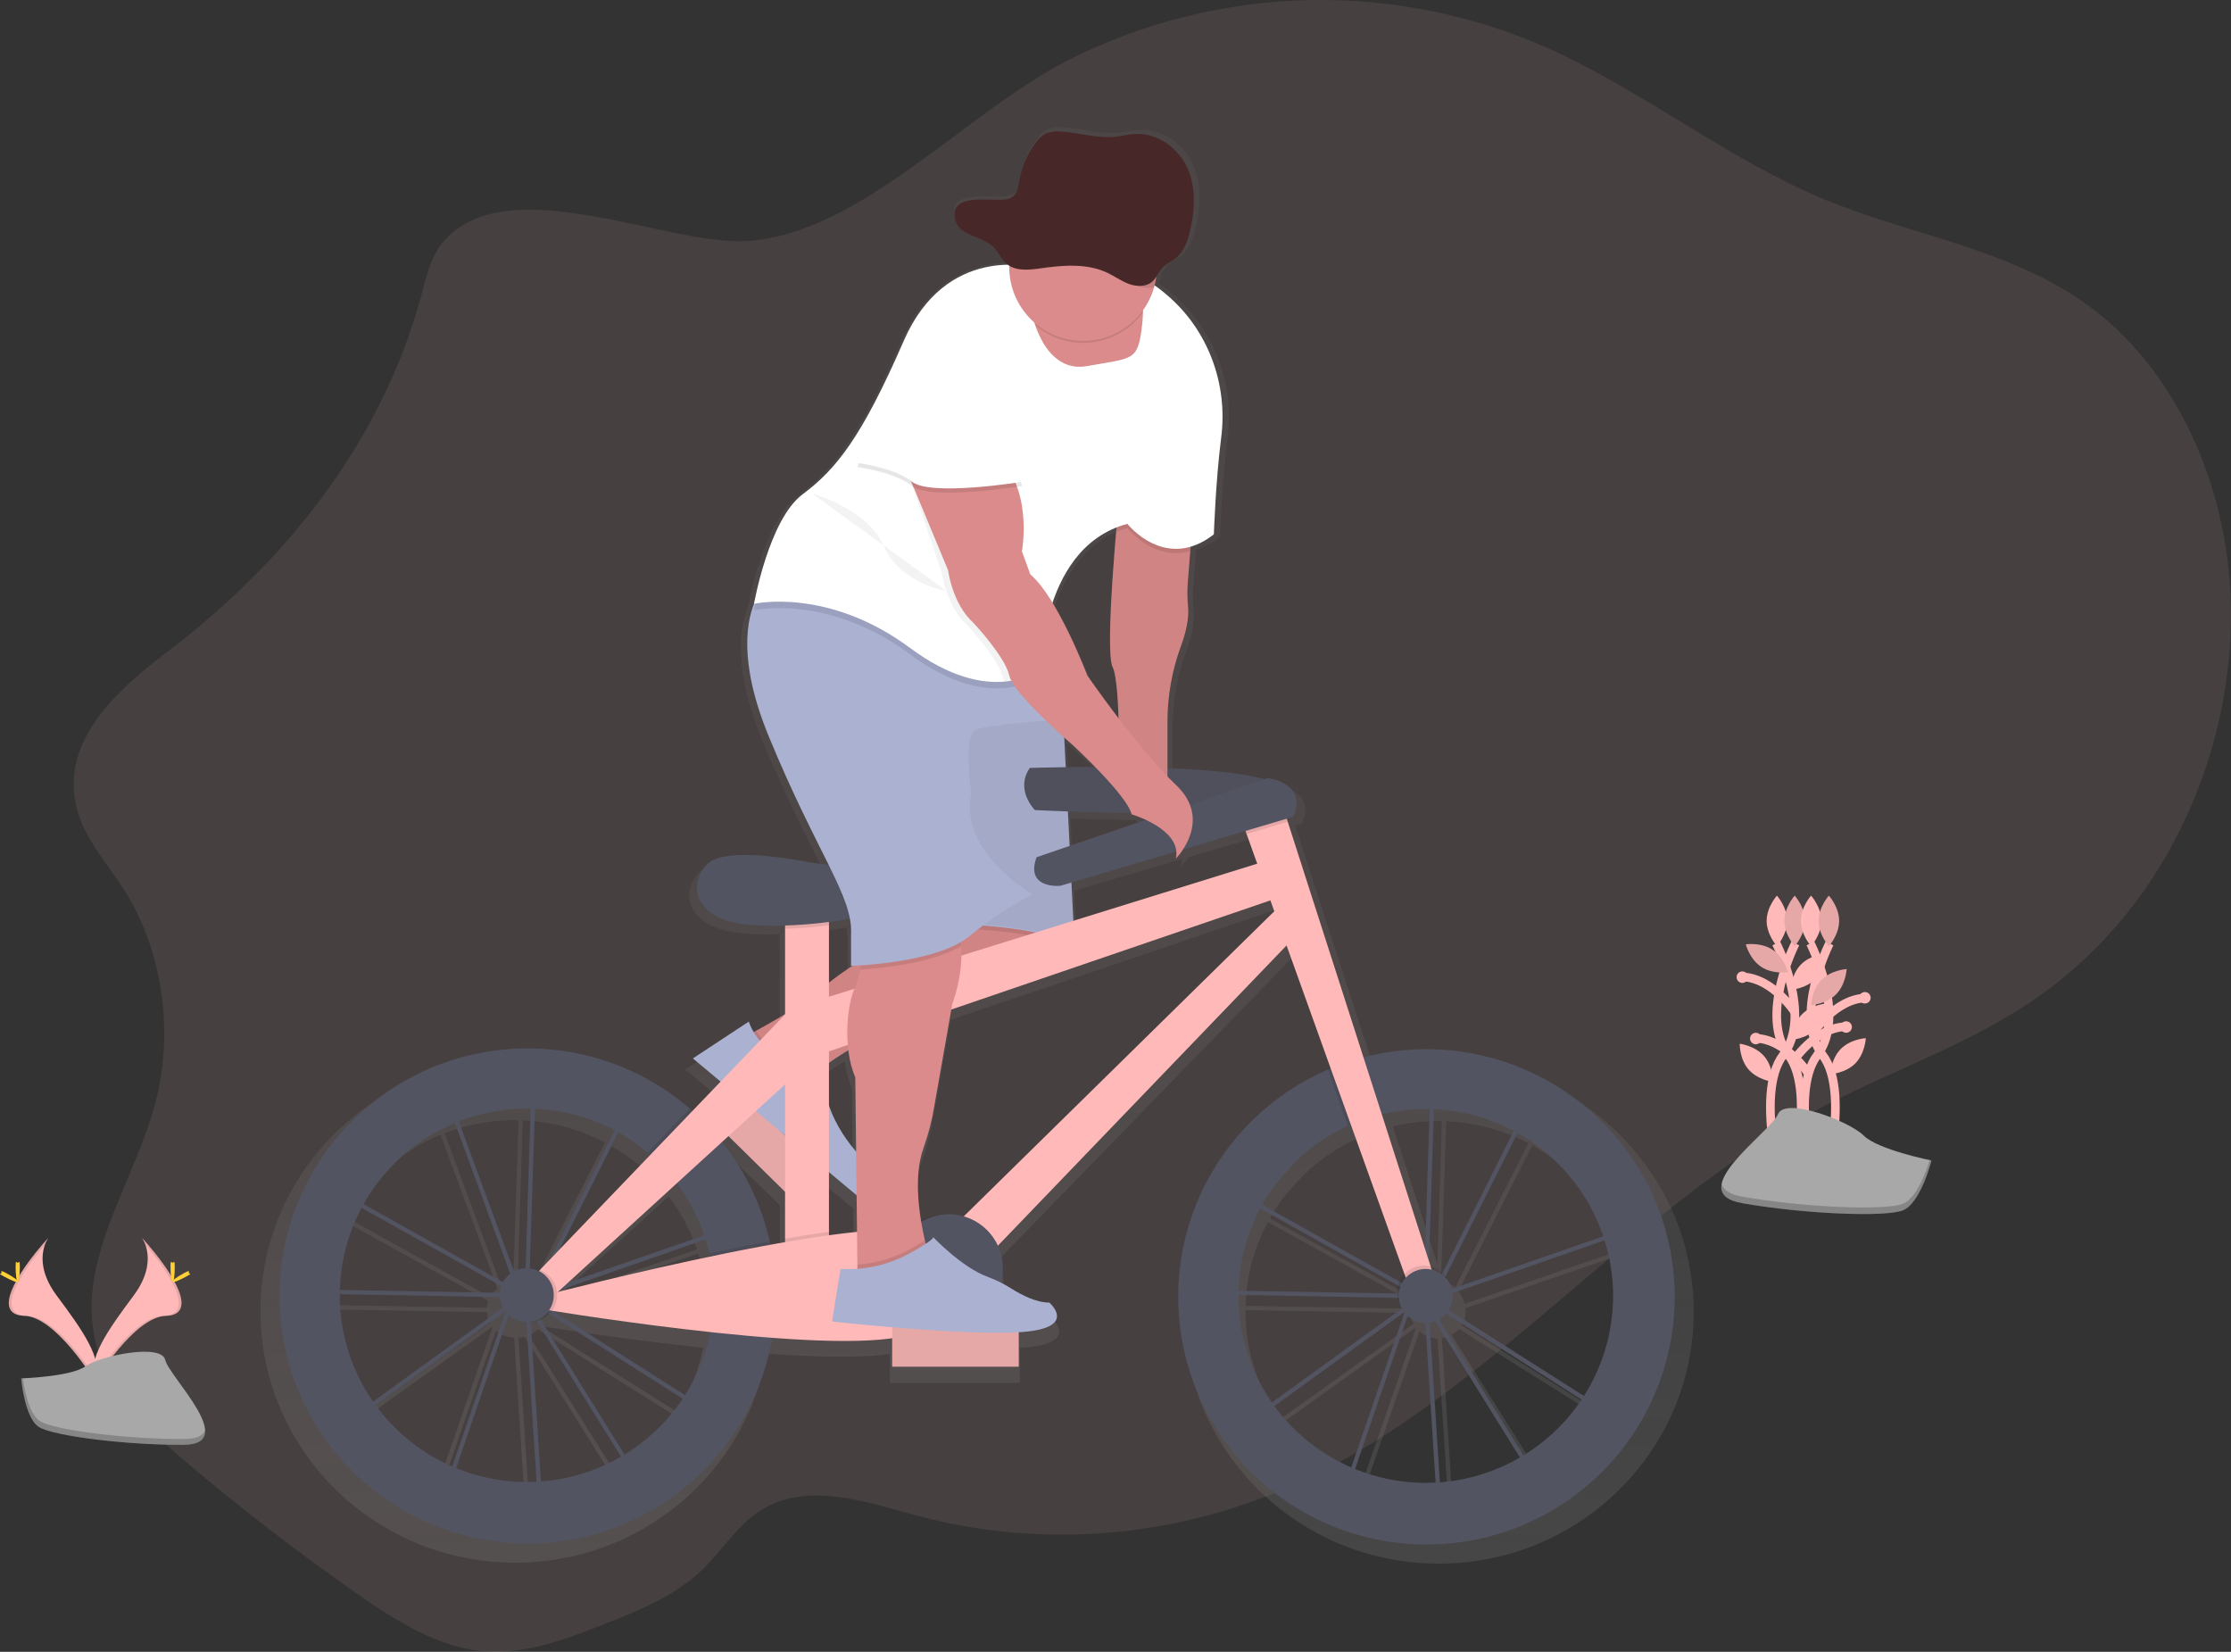 <svg width="258" height="191" viewBox="0 0 258 191" fill="none" xmlns="http://www.w3.org/2000/svg">
<rect x="0" y="0" width="258" height="191" fill="#333333" stroke="none"/>
<g clip-path="url(#clip0)">
<path opacity="0.1" d="M51.158 28.086C49.822 29.704 49.307 31.979 48.731 34.118C44.097 51.355 32.676 65.219 19.67 75.122C14.162 79.317 7.457 84.942 8.662 92.463C9.311 96.502 12.157 99.476 14.272 102.766C18.709 109.654 20.148 119.017 18.033 127.263C15.628 136.645 8.906 145.4 10.986 154.887C12.269 160.726 16.626 164.882 20.814 168.454C27.348 174.023 34.09 179.24 41.04 184.104C45.699 187.365 50.656 190.538 56.086 190.951C60.867 191.316 65.55 189.504 70.09 187.715C74.056 186.151 78.122 184.523 81.325 181.389C83.415 179.343 85.081 176.703 87.403 175.029C92.858 171.097 99.863 173.588 106.117 175.272C120.875 179.223 136.669 177.781 150.712 171.199C172.253 161.101 188.671 139.896 209.742 128.518C218.801 123.625 228.656 120.589 237.044 114.287C241.77 110.699 245.832 106.315 249.045 101.332C255.388 91.573 258.817 79.13 257.827 66.949C256.836 54.769 251.287 43.031 242.572 36.155C233.242 28.794 221.458 27.42 210.842 23.001C199.88 18.436 190.128 10.592 179.271 5.694C170.485 1.741 160.924 -0.199 151.289 0.016C141.654 0.23 132.19 2.593 123.59 6.932C111.774 12.893 99.797 26.802 86.637 27.858C77.261 28.587 58.481 19.225 51.158 28.086Z" fill="#FFB9B9"/>
<path d="M205.41 109.084C205.41 109.084 209.678 117.442 206.2 122.014C202.722 126.586 206.517 139.047 206.517 139.047" stroke="#FFB9B9" stroke-miterlimit="10"/>
<path d="M206.673 106.484C206.673 108.094 205.488 109.403 205.488 109.403C205.488 109.403 204.302 108.097 204.302 106.484C204.302 104.87 205.488 103.564 205.488 103.564C205.488 103.564 206.673 104.873 206.673 106.484Z" fill="#FFB9B9"/>
<path d="M207.622 109.084C207.622 109.084 203.353 117.442 206.832 122.014C210.31 126.586 206.515 139.047 206.515 139.047" stroke="#FFB9B9" stroke-miterlimit="10"/>
<path d="M206.358 106.484C206.358 108.094 207.544 109.403 207.544 109.403C207.544 109.403 208.729 108.097 208.729 106.484C208.729 104.87 207.544 103.564 207.544 103.564C207.544 103.564 206.358 104.873 206.358 106.484Z" fill="#FFB9B9"/>
<path opacity="0.1" d="M206.358 106.484C206.358 108.094 207.544 109.403 207.544 109.403C207.544 109.403 208.729 108.097 208.729 106.484C208.729 104.87 207.544 103.564 207.544 103.564C207.544 103.564 206.358 104.873 206.358 106.484Z" fill="black"/>
<path d="M209.361 109.084C209.361 109.084 213.63 117.442 210.152 122.014C206.673 126.586 210.469 139.047 210.469 139.047" stroke="#FFB9B9" stroke-miterlimit="10"/>
<path d="M210.625 106.484C210.625 108.094 209.439 109.403 209.439 109.403C209.439 109.403 208.254 108.097 208.254 106.484C208.254 104.87 209.439 103.564 209.439 103.564C209.439 103.564 210.625 104.873 210.625 106.484Z" fill="#FFB9B9"/>
<path d="M209.961 113.18C208.842 114.34 207.078 114.462 207.078 114.462C207.078 114.462 207.132 112.7 208.251 111.542C209.371 110.384 211.135 110.26 211.135 110.26C211.135 110.26 211.081 112.019 209.961 113.18Z" fill="#FFB9B9"/>
<path d="M210.074 118.946C208.954 120.107 207.19 120.228 207.19 120.228C207.19 120.228 207.244 118.467 208.364 117.309C209.483 116.15 211.247 116.026 211.247 116.026C211.247 116.026 211.203 117.783 210.074 118.946Z" fill="#FFB9B9"/>
<path d="M204 122.117C205.058 123.333 205.022 125.095 205.022 125.095C205.022 125.095 203.268 124.883 202.209 123.666C201.151 122.45 201.187 120.688 201.187 120.688C201.187 120.688 202.941 120.9 204 122.117Z" fill="#FFB9B9"/>
<path d="M204.983 109.822C206.329 110.712 206.766 112.42 206.766 112.42C206.766 112.42 205.019 112.686 203.673 111.795C202.327 110.904 201.89 109.196 201.89 109.196C201.89 109.196 203.641 108.931 204.983 109.822Z" fill="#FFB9B9"/>
<path opacity="0.1" d="M204.983 109.822C206.329 110.712 206.766 112.42 206.766 112.42C206.766 112.42 205.019 112.686 203.673 111.795C202.327 110.904 201.89 109.196 201.89 109.196C201.89 109.196 203.641 108.931 204.983 109.822Z" fill="black"/>
<path d="M211.574 109.084C211.574 109.084 207.3 117.442 210.783 122.022C214.266 126.601 210.466 139.054 210.466 139.054" stroke="#FFB9B9" stroke-miterlimit="10"/>
<path d="M210.31 106.484C210.31 108.094 211.496 109.403 211.496 109.403C211.496 109.403 212.681 108.097 212.681 106.484C212.681 104.87 211.496 103.564 211.496 103.564C211.496 103.564 210.31 104.873 210.31 106.484Z" fill="#FFB9B9"/>
<path opacity="0.1" d="M210.31 106.484C210.31 108.094 211.496 109.403 211.496 109.403C211.496 109.403 212.681 108.097 212.681 106.484C212.681 104.87 211.496 103.564 211.496 103.564C211.496 103.564 210.31 104.873 210.31 106.484Z" fill="black"/>
<path d="M210.652 113.304C209.517 114.452 209.432 116.223 209.432 116.223C209.432 116.223 211.195 116.124 212.33 114.975C213.464 113.827 213.549 112.055 213.549 112.055C213.549 112.055 211.783 112.155 210.652 113.304Z" fill="#FFB9B9"/>
<path opacity="0.1" d="M210.652 113.304C209.517 114.452 209.432 116.223 209.432 116.223C209.432 116.223 211.195 116.124 212.33 114.975C213.464 113.827 213.549 112.055 213.549 112.055C213.549 112.055 211.783 112.155 210.652 113.304Z" fill="black"/>
<path d="M212.874 121.292C211.739 122.44 211.654 124.211 211.654 124.211C211.654 124.211 213.418 124.112 214.552 122.963C215.686 121.815 215.771 120.043 215.771 120.043C215.771 120.043 214.008 120.138 212.874 121.292Z" fill="#FFB9B9"/>
<path d="M209.603 119.533C209.603 119.533 212.171 115.494 215.779 115.396" stroke="#FFB9B9" stroke-miterlimit="10"/>
<path d="M207.602 117.092C207.602 117.092 205.034 113.053 201.426 112.956" stroke="#FFB9B9" stroke-miterlimit="10"/>
<path d="M207.268 122.859C207.268 122.859 209.837 118.82 213.445 118.722" stroke="#FFB9B9" stroke-miterlimit="10"/>
<path d="M215.662 116.038C216.03 116.038 216.328 115.741 216.328 115.374C216.328 115.007 216.03 114.71 215.662 114.71C215.294 114.71 214.996 115.007 214.996 115.374C214.996 115.741 215.294 116.038 215.662 116.038Z" fill="#FFB9B9"/>
<path d="M201.49 113.654C201.858 113.654 202.156 113.357 202.156 112.99C202.156 112.623 201.858 112.325 201.49 112.325C201.122 112.325 200.824 112.623 200.824 112.99C200.824 113.357 201.122 113.654 201.49 113.654Z" fill="#FFB9B9"/>
<path d="M209.159 124.19C209.159 124.19 206.59 120.151 202.983 120.053" stroke="#FFB9B9" stroke-miterlimit="10"/>
<path d="M203.046 120.752C203.414 120.752 203.712 120.454 203.712 120.087C203.712 119.721 203.414 119.423 203.046 119.423C202.678 119.423 202.38 119.721 202.38 120.087C202.38 120.454 202.678 120.752 203.046 120.752Z" fill="#FFB9B9"/>
<path d="M213.493 119.421C213.861 119.421 214.159 119.123 214.159 118.756C214.159 118.389 213.861 118.092 213.493 118.092C213.126 118.092 212.827 118.389 212.827 118.756C212.827 119.123 213.126 119.421 213.493 119.421Z" fill="#FFB9B9"/>
<path d="M223.36 134.188C223.36 134.188 217.169 132.951 215.518 131.304C213.867 129.657 206.437 126.783 205.612 128.835C204.788 130.886 194.467 137.893 201.485 139.129C208.503 140.365 217.996 140.777 220.06 139.952C222.123 139.127 223.36 134.188 223.36 134.188Z" fill="#A8A8A8"/>
<path opacity="0.2" d="M201.482 138.37C208.5 139.606 217.994 140.018 220.057 139.193C221.628 138.565 222.721 135.543 223.153 134.151L223.36 134.195C223.36 134.195 222.121 139.137 220.057 139.959C217.994 140.782 208.5 140.37 201.482 139.137C199.458 138.779 198.877 137.942 199.097 136.884C199.27 137.572 199.982 138.105 201.482 138.37Z" fill="black"/>
<path d="M16.404 143.108C16.404 143.108 18.448 145.784 15.46 149.799C12.472 153.814 10.008 157.223 11.006 159.736C11.006 159.736 15.514 152.259 19.182 152.154C22.851 152.05 20.439 147.604 16.404 143.108Z" fill="#FFB9B9"/>
<path opacity="0.1" d="M16.404 143.108C16.582 143.366 16.723 143.647 16.821 143.945C20.402 148.139 22.307 152.054 18.868 152.154C15.662 152.247 11.818 157.962 10.896 159.408C10.927 159.519 10.963 159.629 11.006 159.736C11.006 159.736 15.514 152.259 19.182 152.154C22.851 152.05 20.439 147.604 16.404 143.108Z" fill="black"/>
<path d="M20.209 146.504C20.209 147.444 20.104 148.208 19.965 148.208C19.826 148.208 19.721 147.446 19.721 146.504C19.721 145.563 19.853 146.018 19.982 146.018C20.112 146.018 20.209 145.568 20.209 146.504Z" fill="#FFD037"/>
<path d="M21.507 147.626C20.68 148.076 19.96 148.356 19.899 148.232C19.838 148.108 20.456 147.66 21.282 147.212C22.109 146.765 21.782 147.091 21.846 147.212C21.909 147.334 22.334 147.176 21.507 147.626Z" fill="#FFD037"/>
<path d="M5.605 143.108C5.605 143.108 3.561 145.784 6.549 149.799C9.537 153.814 12.001 157.223 11.003 159.734C11.003 159.734 6.496 152.256 2.827 152.152C-0.842 152.047 1.571 147.604 5.605 143.108Z" fill="#FFB9B9"/>
<path opacity="0.1" d="M5.605 143.108C5.427 143.366 5.287 143.647 5.188 143.945C1.61 148.139 -0.298 152.054 3.134 152.152C6.34 152.244 10.184 157.96 11.106 159.405C11.075 159.517 11.039 159.626 10.996 159.734C10.996 159.734 6.488 152.256 2.82 152.152C-0.849 152.047 1.571 147.604 5.605 143.108Z" fill="black"/>
<path d="M1.807 146.504C1.807 147.444 1.912 148.208 2.051 148.208C2.19 148.208 2.295 147.446 2.295 146.504C2.295 145.563 2.163 146.018 2.034 146.018C1.905 146.018 1.807 145.568 1.807 146.504Z" fill="#FFD037"/>
<path d="M0.502 147.626C1.329 148.076 2.049 148.356 2.11 148.232C2.171 148.108 1.554 147.66 0.727 147.212C-0.1 146.765 0.227 147.091 0.163 147.212C0.1 147.334 -0.324 147.176 0.502 147.626Z" fill="#FFD037"/>
<path d="M2.456 159.383C2.456 159.383 8.171 159.208 9.894 157.984C11.616 156.76 18.675 155.307 19.111 157.254C19.548 159.201 27.7 167.013 21.248 167.065C14.796 167.116 6.257 166.062 4.539 165.026C2.822 163.989 2.456 159.383 2.456 159.383Z" fill="#A8A8A8"/>
<path opacity="0.2" d="M21.365 166.391C14.914 166.442 6.374 165.388 4.654 164.345C3.344 163.549 2.822 160.695 2.649 159.378H2.459C2.459 159.378 2.82 163.977 4.539 165.021C6.259 166.065 14.799 167.121 21.251 167.067C23.114 167.053 23.756 166.391 23.722 165.413C23.463 166.011 22.751 166.379 21.365 166.391Z" fill="black"/>
<path d="M166.389 122.593C163.859 122.592 161.339 122.913 158.891 123.547L149.897 95.858L149.78 95.498L150.546 95.274C152.351 91.315 147.538 90.721 147.538 90.721L147.133 90.858C144.589 90.127 140.182 89.741 135.608 89.561V84.032C135.619 81.001 136.169 77.995 137.23 75.154C137.359 74.806 137.474 74.48 137.562 74.168C137.581 74.105 137.601 74.042 137.618 73.981L137.65 73.867C137.672 73.786 137.696 73.704 137.715 73.623C137.735 73.543 137.745 73.511 137.757 73.453C137.769 73.394 137.786 73.338 137.798 73.283L137.815 73.202C137.835 73.12 137.852 73.039 137.869 72.959C137.869 72.925 137.881 72.891 137.889 72.857C137.896 72.823 137.915 72.721 137.928 72.652C137.94 72.584 137.942 72.56 137.95 72.514C137.957 72.468 137.967 72.412 137.974 72.363C137.981 72.314 137.974 72.3 137.986 72.268C137.998 72.236 138.003 72.149 138.011 72.09V72.044C138.011 71.974 138.028 71.903 138.033 71.835C138.037 71.767 138.033 71.774 138.033 71.742C138.033 71.711 138.033 71.643 138.033 71.594C138.033 71.545 138.033 71.545 138.033 71.521C138.033 71.497 138.033 71.419 138.033 71.368C138.033 71.317 138.033 71.266 138.033 71.217C138.033 71.168 138.033 71.178 138.033 71.158C138.033 71.139 138.033 71.078 138.033 71.039C138.033 71 138.033 70.988 138.033 70.966C138.033 70.944 138.033 70.908 138.033 70.879C138.033 70.849 138.033 70.818 138.033 70.789C138.033 70.759 138.033 70.73 138.033 70.701C138.033 70.672 138.033 70.65 138.033 70.626C137.938 69.684 137.925 68.737 137.993 67.793L138.335 63.53C139.34 63.224 140.277 62.728 141.096 62.071C141.096 62.071 141.313 55.713 141.967 50.681C142.388 47.551 142.008 44.365 140.864 41.421C139.72 38.476 137.848 35.868 135.423 33.838C134.983 33.476 134.527 33.128 134.052 32.804C134.142 32.46 134.21 32.111 134.257 31.758C134.474 31.36 134.734 30.987 135.032 30.646C135.442 30.242 136.008 30.011 136.476 29.673C137.498 28.911 137.94 27.67 138.233 26.483C138.833 24.05 139.006 21.405 137.989 19.088C136.971 16.772 134.498 14.881 131.808 15.003C130.983 15.04 130.178 15.246 129.368 15.341C127.227 15.558 125.107 14.855 122.958 14.726C122.335 14.649 121.703 14.733 121.121 14.969C120.685 15.207 120.307 15.54 120.016 15.942C119.033 17.212 118.358 18.692 118.045 20.266C117.782 21.451 117.782 22.524 116.311 22.699C114.655 22.906 109.34 21.796 110.457 25.291C110.991 26.943 113.555 26.994 114.869 28.21C115.552 28.843 115.867 29.777 116.618 30.342L116.648 30.361C113.233 30.412 107.596 31.76 104.273 39.301C99.263 50.678 96.255 54.386 92.245 57.357C88.43 60.182 86.657 69.28 86.493 70.151C85.437 72.811 84.862 77.694 88.235 85.801C91.094 92.675 93.582 97.354 95.336 100.87L94.992 100.838C94.26 100.783 93.532 100.686 92.811 100.549C89.984 100.014 82.859 98.894 80.942 100.792C78.534 103.167 79.337 107.325 85.754 107.919C87.222 108.042 88.695 108.076 90.167 108.021V118.447L90.028 118.532C88.772 119.279 87.562 119.949 86.747 120.389L86.45 120.55C86.215 120.164 86.019 119.757 85.864 119.333L79.239 123.679L82.527 126.401L79.183 129.849C79.078 129.757 78.976 129.662 78.871 129.569C73.502 124.989 66.665 122.479 59.601 122.494C43.319 122.494 30.122 135.523 30.122 151.595C30.122 167.666 43.321 180.695 59.601 180.695C74.183 180.695 86.291 170.233 88.66 156.514C94.27 156.931 99.485 157.057 102.91 156.558V159.911H117.943V155.858L118.318 155.833C125.083 155.347 121.575 152.371 121.575 152.371C120.024 152.371 118.316 151.509 117.116 150.758C116.694 150.492 116.26 150.251 115.816 150.028C116.223 148.586 116.099 147.046 115.467 145.687L149.756 110.406L154.995 124.859L154.646 125.002C144.209 129.479 136.908 139.75 136.908 151.704C136.908 167.778 150.107 180.805 166.386 180.805C182.666 180.805 195.867 167.766 195.867 151.706C195.867 135.647 182.664 122.593 166.389 122.593ZM167.96 173.51L166.74 154.729C166.966 154.697 167.187 154.641 167.401 154.563L177.475 170.595C174.564 172.27 171.311 173.267 167.96 173.51ZM148.297 164.537L163.725 153.497L163.754 153.536L157.427 171.758C153.796 170.201 150.645 167.709 148.297 164.537ZM176.739 132.192L168.272 148.891C167.876 148.524 167.394 148.263 166.869 148.132L166.665 147.502L167.247 129.642C170.562 129.777 173.804 130.648 176.739 132.19V132.192ZM166.218 146.11L161.062 130.239C162.773 129.832 164.527 129.627 166.286 129.628H166.755L166.218 146.11ZM157.051 131.601C157.166 131.55 157.295 131.504 157.398 131.453L163.759 149.03C163.508 149.285 163.302 149.582 163.15 149.906L146.841 140.879C147.454 139.808 148.157 138.791 148.941 137.837L150.761 135.864C152.597 134.094 154.725 132.653 157.051 131.601ZM146.624 141.312L163.001 150.378C162.927 150.646 162.889 150.923 162.889 151.2C162.889 151.242 162.889 151.283 162.889 151.324L144.043 150.994C144.131 147.611 145.011 144.296 146.614 141.314L146.624 141.312ZM169.487 151.256L187.542 145.044C188.502 148.091 188.78 151.31 188.357 154.476C187.933 157.641 186.818 160.675 185.091 163.364L169.021 153.254C169.336 152.758 169.505 152.184 169.509 151.597C169.504 151.484 169.494 151.371 169.477 151.259L169.487 151.256ZM187.396 144.572L169.392 150.767C169.211 150.245 168.965 149.747 168.66 149.285L177.197 132.426C181.982 135.081 185.611 139.408 187.386 144.575L187.396 144.572ZM145.004 97.296L146.27 100.785L124.434 107.496L124.207 102.997L136.647 99.347C136.673 99.625 136.656 99.906 136.596 100.179C136.91 99.85 137.193 99.494 137.442 99.113L144.862 96.938L145.004 97.296ZM61.172 173.406L59.952 154.67C60.199 154.666 60.444 154.635 60.684 154.575L70.685 170.505C67.773 172.175 64.521 173.166 61.172 173.406ZM41.509 164.437L56.937 153.41L56.966 153.449L50.639 171.659C47.008 170.101 43.857 167.609 41.509 164.437ZM37.247 150.894C37.337 147.511 38.219 144.196 39.823 141.215L56.478 150.434C56.389 150.688 56.332 150.952 56.31 151.22L37.247 150.894ZM69.951 132.093L62.235 147.327L61.054 148.543C60.686 148.402 60.295 148.33 59.901 148.329H59.854L60.457 129.545C63.772 129.679 67.015 130.55 69.951 132.093ZM77.332 138.346C78.741 140.202 79.843 142.271 80.595 144.475L64.377 150.054L77.332 138.346ZM63.44 150.901L80.759 144.947C80.921 145.484 81.071 146.03 81.208 146.585C81.237 146.711 81.264 146.828 81.291 146.962C73.507 148.575 66.248 150.356 63.211 151.118L63.44 150.901ZM59.352 148.337C58.868 148.356 58.396 148.484 57.969 148.711L51.41 131.024C53.99 130.032 56.733 129.525 59.498 129.528C59.654 129.528 59.81 129.528 59.967 129.528L59.352 148.337ZM57.53 148.993C57.178 149.259 56.886 149.595 56.671 149.979L40.065 140.779C40.677 139.706 41.379 138.686 42.163 137.73L43.987 135.75C46 133.813 48.36 132.271 50.944 131.205L57.53 148.993ZM81.317 155.843C80.781 158.481 79.757 160.997 78.298 163.262L62.525 153.339C65.743 153.85 73.314 154.994 81.317 155.843ZM88.359 145.186C87.382 140.913 85.442 136.919 82.686 133.506L83.459 132.808L90.182 139.356V145.263C89.606 145.362 89.026 145.465 88.442 145.57C88.416 145.441 88.391 145.315 88.362 145.188L88.359 145.186ZM90.182 132.75L90.035 132.608L90.182 132.728V132.75ZM95.397 124.177L95.414 124.165L95.782 123.922L95.946 123.812L96.126 123.693L96.331 123.559L96.521 123.438L96.753 123.289L96.946 123.168L97.229 122.993L97.402 122.885L97.704 122.703C97.824 123.807 98.1 124.888 98.524 125.915L98.619 134.633C97.205 133.047 96.111 131.204 95.397 129.204V124.177ZM123.353 85.977C123.946 86.502 124.329 86.828 124.329 86.828C124.329 86.828 125.585 87.957 127.014 89.417C125.744 89.417 124.563 89.417 123.526 89.444L123.353 85.977ZM123.79 94.651C125.826 94.721 128.476 94.792 131.295 94.811C131.315 94.872 131.334 94.933 131.347 94.989C131.922 95.166 132.486 95.383 133.032 95.636L123.992 98.697L123.79 94.651ZM126.087 78.665C126.087 78.665 124.226 73.798 121.955 70.119C123.153 66.621 125.385 62.92 129.554 61.28L129.524 61.613L129.51 61.793C129.378 63.328 129.227 65.2 129.098 67.122V67.234C129.083 67.462 129.067 67.692 129.051 67.922V68.041L129.034 68.324L129.017 68.601L129.002 68.844C128.993 69.007 128.983 69.169 128.973 69.331V69.47C128.973 69.609 128.966 69.749 128.951 69.888V70.051C128.943 70.213 128.935 70.381 128.927 70.553V70.582C128.917 70.768 128.909 70.953 128.902 71.136V71.219C128.902 71.382 128.896 71.55 128.883 71.725V71.764C128.868 72.136 128.857 72.498 128.849 72.852V72.891C128.849 73.244 128.834 73.584 128.829 73.913V73.942C128.829 74.273 128.829 74.589 128.829 74.888C128.829 75.033 128.829 75.174 128.829 75.312V75.339C128.829 75.611 128.846 75.867 128.861 76.103V76.146C128.876 76.375 128.895 76.587 128.917 76.774V76.818C128.927 76.897 128.937 76.973 128.949 77.044V77.083C128.963 77.161 128.976 77.237 128.993 77.302V77.329C129.005 77.385 129.019 77.436 129.034 77.482L129.046 77.524C129.062 77.571 129.081 77.617 129.102 77.662C129.52 78.485 129.72 81.015 129.81 83.694C127.661 80.925 126.085 78.66 126.085 78.66L126.087 78.665ZM95.397 144.057V137.042L98.675 139.752L98.722 144.061C97.673 144.164 96.558 144.305 95.394 144.456L95.397 144.057ZM95.397 107.627C96.246 107.52 97.08 107.384 97.887 107.252C98.008 107.854 98.053 108.469 98.024 109.082V112.793H98.192C97.227 113.403 96.293 114.063 95.397 114.771V107.629V107.627ZM74.19 134.998L63.406 146.11L70.387 132.326C71.623 133.012 72.79 133.814 73.873 134.72C73.983 134.81 74.085 134.918 74.19 134.998ZM37.24 151.497C37.24 151.461 37.24 151.424 37.24 151.388L56.31 151.724C56.341 152.164 56.465 152.593 56.674 152.981L41.226 164.035C38.63 160.368 37.237 155.987 37.24 151.497ZM59.501 173.471C56.623 173.475 53.771 172.924 51.102 171.851L57.354 153.845C57.932 154.361 58.677 154.65 59.452 154.66L60.672 173.437C60.284 173.459 59.893 173.471 59.501 173.471ZM71.116 170.24L61.167 154.407C61.549 154.245 61.896 154.01 62.189 153.716L78.019 163.678C76.221 166.337 73.865 168.575 71.116 170.24ZM111.408 142.241C110.831 142.079 110.234 141.997 109.635 141.998H109.435H109.235C108.221 141.995 107.22 142.231 106.315 142.687C105.89 140.073 105.676 136.745 106.625 134.183C107.19 132.635 107.614 131.04 107.893 129.416L109.93 117.927L147.829 105.099L148.292 106.379L111.408 142.241ZM144.028 151.597C144.028 151.561 144.028 151.524 144.028 151.488L162.94 151.821C163.079 152.253 163.251 152.674 163.452 153.081L148.004 164.135C145.412 160.466 144.023 156.086 144.028 151.597ZM166.289 173.571C163.411 173.574 160.56 173.024 157.891 171.951L164.142 153.945C164.72 154.46 165.465 154.75 166.24 154.76L167.46 173.539C167.071 173.561 166.681 173.571 166.289 173.571ZM177.907 170.342L167.86 154.356C168.186 154.175 168.478 153.937 168.723 153.655L184.822 163.78C183.02 166.44 180.66 168.679 177.907 170.342Z" fill="url(#paint0_linear)"/>
<path d="M166.216 174.554L164.689 150.733L164.657 150.682L163.115 151.218L156.02 171.853L144.738 163.873L162.713 150.877L162.73 150.826L162.832 150.789L163.991 149.95L145.15 139.412L140.533 144.473L141.265 149.218L162.925 149.602V150.089L140.855 149.694L140.025 144.315L146.341 137.392L155.785 126.402L155.954 126.857L157.954 124.667L165.403 125.998V125.703L165.891 125.718V126.085L176.956 128.061L166.63 148.658L165.125 149.746V149.867V150.003L188.984 141.711L186.152 163.904L165.906 151.04L165.194 150.641L177.131 169.836L166.216 174.554ZM165.24 151.6L166.667 173.834L176.436 169.605L165.24 151.6ZM145.587 163.873L155.781 171.082L162.449 151.68L145.587 163.873ZM165.667 150.33L166.177 150.614L185.776 163.072L188.41 142.422L165.667 150.33ZM163.935 148.578L164.547 149.563L164.655 149.485L165.386 126.484L158.132 125.185L156.142 127.375L163.935 148.578ZM145.545 139.076L163.801 149.295L163.484 148.777L155.781 127.786L146.707 137.733L145.545 139.076ZM165.881 126.572L165.15 149.125L166.252 148.327L176.231 128.419L165.881 126.572Z" fill="#535461"/>
<path d="M62.257 174.457L60.728 150.626L60.696 150.575L59.154 151.11L52.061 171.756L40.779 163.778L58.749 150.782L58.767 150.731L58.869 150.694L60.028 149.855L41.187 139.317L36.572 144.378L37.304 149.123L58.969 149.517V150.003L36.899 149.609L36.065 144.222L42.382 137.297L51.834 126.299L52.002 126.754L54.003 124.564L61.433 125.893V125.599L61.921 125.613V125.981L72.985 127.956L62.669 148.543L61.164 149.631V149.753V149.889L85.02 141.597L82.188 163.79L61.943 150.926L61.23 150.527L73.168 169.719L62.257 174.457ZM61.282 151.502L62.708 173.737L72.478 169.508L61.282 151.502ZM41.626 163.773L51.82 170.982L58.489 151.58L41.626 163.773ZM61.706 150.23L62.216 150.514L81.815 162.972L84.45 142.322L61.706 150.23ZM59.974 148.478L60.586 149.463L60.694 149.385L61.425 126.384L54.171 125.09L52.181 127.28L59.974 148.478ZM41.577 138.974L59.833 149.193L59.516 148.675L51.812 127.684L42.741 137.628L41.577 138.974ZM61.921 126.47L61.189 149.03L62.291 148.232L72.27 128.324L61.921 126.47Z" fill="#535461"/>
<path d="M94.399 134.872L83.982 124.618L80.726 127.908L91.144 138.163L94.399 134.872Z" fill="#FFB9B9"/>
<path opacity="0.1" d="M94.399 134.872L83.982 124.618L80.726 127.908L91.144 138.163L94.399 134.872Z" fill="black"/>
<path d="M86.467 119.71C86.467 119.71 92.514 116.527 94.85 114.479C96.257 113.251 97.77 112.149 99.371 111.187L106.957 106.581L122.812 105.364L123.543 108.041C123.543 108.041 124.763 111.934 112.567 115.34C100.371 118.747 94.272 124.1 94.272 124.1C94.272 124.1 86.467 126.766 86.467 119.71Z" fill="#DB8B8B"/>
<path opacity="0.1" d="M94.919 123.572C94.487 123.9 94.272 124.09 94.272 124.09C94.272 124.09 86.467 126.766 86.467 119.71C86.467 119.71 86.845 119.511 87.442 119.177C88.046 120.158 88.892 120.968 89.899 121.53C90.906 122.092 92.04 122.387 93.194 122.387H94.021L94.919 123.572Z" fill="black"/>
<path opacity="0.05" d="M123.314 109.384C122.636 110.817 120.297 113.172 112.567 115.331C102.661 118.097 96.778 122.143 94.919 123.572C94.487 123.9 94.272 124.09 94.272 124.09C94.272 124.09 86.467 126.767 86.467 119.71C86.467 119.71 86.845 119.511 87.442 119.177C89.255 118.187 93.092 116.014 94.843 114.469C96.25 113.241 97.762 112.139 99.363 111.177L106.949 106.571L109.774 106.355L122.804 105.354L123.536 108.031C123.536 108.031 123.707 108.554 123.314 109.384Z" fill="black"/>
<path d="M86.589 118.129L80.125 122.387L99.053 138.202C99.053 138.202 101.834 136.499 100.371 134.553C100.371 134.553 95.492 130.416 95.248 124.577L93.785 122.63H92.958C91.559 122.63 90.196 122.197 89.055 121.391C87.914 120.585 87.052 119.445 86.589 118.129Z" fill="#ABB1D1"/>
<path opacity="0.1" d="M123.314 109.384C119.411 107.503 109.883 107.301 109.883 107.301L109.781 106.355L122.812 105.354L123.543 108.031C123.543 108.031 123.707 108.554 123.314 109.384Z" fill="black"/>
<path d="M109.884 106.814C109.884 106.814 121.348 107.058 124.275 109.491L122.812 80.049H106.957L109.884 106.814Z" fill="#ABB1D1"/>
<path opacity="0.05" d="M109.884 106.693C109.884 106.693 121.348 106.936 124.275 109.369L122.812 79.928H106.957L109.884 106.693Z" fill="black"/>
<path d="M164.974 121.321C162.385 121.318 159.808 121.665 157.313 122.353C156.025 122.707 154.765 123.152 153.541 123.684C147.021 126.503 141.781 131.635 138.834 138.085C135.888 144.536 135.444 151.847 137.59 158.606C139.735 165.364 144.317 171.088 150.449 174.671C156.581 178.254 163.827 179.441 170.786 178.002C177.744 176.564 183.921 172.603 188.121 166.884C192.32 161.166 194.245 154.097 193.521 147.045C192.798 139.993 189.478 133.459 184.205 128.707C178.931 123.956 172.078 121.324 164.972 121.321H164.974ZM164.877 171.467C159.93 171.465 155.132 169.775 151.281 166.677C147.43 163.58 144.756 159.262 143.705 154.44C142.654 149.618 143.288 144.582 145.502 140.169C147.716 135.756 151.376 132.231 155.876 130.18C157.02 129.658 158.209 129.237 159.427 128.922C162.406 128.151 165.516 128.021 168.549 128.542C171.582 129.063 174.469 130.222 177.018 131.942C179.567 133.663 181.719 135.905 183.332 138.519C184.944 141.134 185.98 144.061 186.37 147.107C186.761 150.152 186.496 153.245 185.595 156.18C184.693 159.115 183.175 161.826 181.142 164.13C179.109 166.435 176.607 168.281 173.803 169.546C170.999 170.811 167.957 171.466 164.879 171.467H164.877Z" fill="#535461"/>
<path d="M119.094 88.799C119.094 88.799 147.792 87.826 148.377 91.527C148.963 95.228 119.679 93.668 119.679 93.668C119.679 93.668 117.338 91.329 119.094 88.799Z" fill="#535461"/>
<path opacity="0.05" d="M119.094 88.799C119.094 88.799 147.792 87.826 148.377 91.527C148.963 95.228 119.679 93.668 119.679 93.668C119.679 93.668 117.338 91.329 119.094 88.799Z" fill="black"/>
<path d="M95.863 103.6H90.787V147.612H95.863V103.6Z" fill="#FFB9B9"/>
<path opacity="0.1" d="M95.863 103.598V106.987C94.175 107.206 92.448 107.345 90.787 107.398V103.598H95.863Z" fill="black"/>
<path d="M95.482 99.95C94.77 99.895 94.062 99.8 93.36 99.665C90.609 99.14 83.671 98.038 81.805 99.909C79.464 102.245 80.244 106.335 86.491 106.919C92.738 107.503 103.476 105.945 105.625 103.607C105.625 103.597 101.739 100.429 95.482 99.95Z" fill="#535461"/>
<path d="M94.497 115.674L147.795 99.121L149.551 103.211L94.887 121.905L94.497 115.674Z" fill="#FFB9B9"/>
<path d="M110.311 141.769L148.77 103.989L150.917 107.104L114.213 145.273L110.311 141.769Z" fill="#FFB9B9"/>
<path opacity="0.1" d="M159.425 128.922C158.206 129.237 157.018 129.657 155.873 130.18L153.542 123.681C154.765 123.149 156.026 122.704 157.313 122.35L159.425 128.922Z" fill="black"/>
<path d="M165.95 148.001L163.218 149.558L144.157 96.434L143.304 94.057L147.794 91.524L148.919 95.023L165.95 148.001Z" fill="#FFB9B9"/>
<path opacity="0.1" d="M148.919 95.023L144.157 96.434L143.304 94.057L147.794 91.524L148.919 95.023Z" fill="black"/>
<path d="M119.875 99.12L146.621 89.967C146.621 89.967 151.307 90.551 149.548 94.446L122.609 102.43C122.609 102.43 118.511 102.819 119.875 99.12Z" fill="#535461"/>
<path d="M89.013 143.546C88.035 139.21 86.055 135.162 83.23 131.725C82.181 130.448 81.025 129.263 79.773 128.183C74.962 124.039 68.907 121.606 62.559 121.265C56.211 120.925 49.929 122.697 44.7 126.303C39.471 129.909 35.59 135.145 33.667 141.188C31.743 147.232 31.886 153.742 34.072 159.697C36.259 165.651 40.365 170.713 45.748 174.087C51.13 177.462 57.483 178.958 63.81 178.341C70.137 177.725 76.079 175.03 80.705 170.68C85.33 166.33 88.377 160.572 89.367 154.308C89.597 152.833 89.713 151.343 89.713 149.85C89.715 147.729 89.48 145.615 89.013 143.546ZM60.916 171.369C56.468 171.365 52.13 169.994 48.492 167.443C44.853 164.893 42.09 161.286 40.578 157.114C39.067 152.942 38.88 148.406 40.044 144.125C41.208 139.843 43.665 136.023 47.082 133.183C50.499 130.344 54.71 128.623 59.142 128.255C63.574 127.887 68.012 128.889 71.852 131.125C75.693 133.362 78.75 136.724 80.608 140.755C82.465 144.786 83.033 149.289 82.235 153.653C81.32 158.627 78.686 163.124 74.79 166.361C70.895 169.598 65.985 171.37 60.916 171.369Z" fill="#535461"/>
<path opacity="0.1" d="M89.713 149.85C89.713 151.343 89.597 152.833 89.367 154.308C87.025 154.14 84.606 153.896 82.235 153.653C82.761 150.76 82.696 147.79 82.042 144.923C84.352 144.436 86.711 143.971 89.013 143.551C89.48 145.618 89.715 147.731 89.713 149.85Z" fill="black"/>
<path opacity="0.1" d="M95.863 142.434V147.609H90.787V143.229C92.543 142.925 94.25 142.655 95.863 142.434Z" fill="black"/>
<path d="M63.065 149.76C63.065 149.76 104.063 139.054 107.381 143.139C110.698 147.225 114.213 152.68 103.876 154.626C93.538 156.573 62.291 151.315 62.291 151.315L63.065 149.76Z" fill="#FFB9B9"/>
<path opacity="0.1" d="M83.23 131.725L78.019 136.482C77.097 135.3 76.054 134.218 74.907 133.251L79.771 128.182C81.023 129.263 82.18 130.448 83.23 131.725Z" fill="black"/>
<path d="M61.699 147.612L92.348 115.674L93.326 123.073L63.26 150.531L61.699 147.612Z" fill="#FFB9B9"/>
<path opacity="0.1" d="M61.308 152.87C63.034 152.87 64.433 151.474 64.433 149.753C64.433 148.031 63.034 146.636 61.308 146.636C59.583 146.636 58.184 148.031 58.184 149.753C58.184 151.474 59.583 152.87 61.308 152.87Z" fill="black"/>
<path d="M60.916 152.87C62.641 152.87 64.04 151.474 64.04 149.753C64.04 148.031 62.641 146.636 60.916 146.636C59.19 146.636 57.791 148.031 57.791 149.753C57.791 151.474 59.19 152.87 60.916 152.87Z" fill="#535461"/>
<path opacity="0.1" d="M164.682 152.578C166.407 152.578 167.806 151.182 167.806 149.461C167.806 147.739 166.407 146.344 164.682 146.344C162.956 146.344 161.557 147.739 161.557 149.461C161.557 151.182 162.956 152.578 164.682 152.578Z" fill="black"/>
<path d="M164.876 152.967C166.602 152.967 168.001 151.571 168.001 149.85C168.001 148.129 166.602 146.733 164.876 146.733C163.151 146.733 161.752 148.129 161.752 149.85C161.752 151.571 163.151 152.967 164.876 152.967Z" fill="#535461"/>
<path opacity="0.1" d="M109.332 152.87C112.782 152.87 115.579 150.08 115.579 146.638C115.579 143.197 112.782 140.407 109.332 140.407C105.882 140.407 103.085 143.197 103.085 146.638C103.085 150.08 105.882 152.87 109.332 152.87Z" fill="black"/>
<path d="M109.725 152.87C113.175 152.87 115.972 150.08 115.972 146.638C115.972 143.197 113.175 140.407 109.725 140.407C106.275 140.407 103.478 143.197 103.478 146.638C103.478 150.08 106.275 152.87 109.725 152.87Z" fill="#535461"/>
<path d="M108.057 146.17L108.055 146.172C107.322 146.719 107.172 147.756 107.72 148.488L112.678 155.101C113.227 155.833 114.266 155.983 115 155.435L115.002 155.434C115.736 154.887 115.885 153.85 115.337 153.118L110.379 146.504C109.83 145.773 108.791 145.623 108.057 146.17Z" fill="#FFB9B9"/>
<path d="M137.935 60.097L137.354 67.423C137.287 68.351 137.3 69.283 137.391 70.209C137.466 71.029 137.391 72.465 136.586 74.655C135.552 77.452 135.018 80.409 135.008 83.39V91.728L129.397 90.755C129.397 90.755 129.641 79.076 128.666 77.129C127.69 75.183 129.397 57.907 129.397 57.907L137.935 60.097Z" fill="#DB8B8B"/>
<path opacity="0.05" d="M137.647 63.727L137.355 67.423C137.289 68.351 137.302 69.282 137.394 70.207C137.469 71.027 137.394 72.463 136.589 74.655C135.555 77.452 135.021 80.409 135.01 83.39V91.728L129.4 90.755C129.4 90.755 129.644 79.076 128.668 77.129C127.978 75.75 128.632 66.681 129.073 61.506C129.256 59.377 129.4 57.907 129.4 57.907L137.938 60.097L137.647 63.727Z" fill="black"/>
<path d="M110.132 116.061L108.022 128.032C107.756 129.63 107.348 131.202 106.803 132.728C105.566 136.1 106.356 140.828 106.956 143.407C107.222 144.546 107.444 145.266 107.444 145.266L101.102 148.673L99.151 147.213V146.239L98.907 124.584C97.443 121.178 97.931 116.068 98.907 114.121C99.184 113.482 99.379 112.81 99.487 112.121C99.975 109.513 100.126 105.848 100.126 105.848C100.126 105.848 104.029 99.279 108.664 103.659C110.371 105.272 111.02 107.381 111.157 109.401C111.396 112.858 110.132 116.061 110.132 116.061Z" fill="#DB8B8B"/>
<path opacity="0.1" d="M111.157 109.394C107.774 111.399 101.888 111.965 99.487 112.114C99.975 109.506 100.127 105.841 100.127 105.841C100.127 105.841 104.029 99.272 108.664 103.651C110.372 105.264 111.02 107.374 111.157 109.394Z" fill="black"/>
<path d="M119.397 103.408C116.803 104.786 114.352 106.416 112.079 108.274C108.176 111.437 98.419 111.681 98.419 111.681V108.031C98.663 103.651 94.516 98.785 88.906 85.159C85.323 76.458 86.316 71.533 87.501 69.1C88.174 67.725 88.906 67.153 88.906 67.153L119.397 72.993L120.487 76.253L122.812 83.212C122.812 83.212 114.274 83.699 112.811 84.429C111.347 85.159 112.323 91.728 112.323 91.728C110.859 98.541 119.397 103.408 119.397 103.408Z" fill="#ABB1D1"/>
<path opacity="0.1" d="M137.935 60.097L137.647 63.727C133.403 64.944 130.373 61.07 130.373 61.07C129.931 61.189 129.496 61.334 129.071 61.506C129.254 59.377 129.398 57.907 129.398 57.907L137.935 60.097Z" fill="black"/>
<path opacity="0.1" d="M120.487 76.253C120.372 77.39 120.372 78.103 120.372 78.103C120.372 78.103 114.762 82.726 105.249 75.669C95.736 68.613 87.198 70.56 87.198 70.56C87.198 70.56 87.299 69.995 87.501 69.1C88.174 67.725 88.906 67.153 88.906 67.153L119.397 72.993L120.487 76.253Z" fill="black"/>
<path d="M141.223 50.596C140.586 55.547 140.374 61.788 140.374 61.788C134.764 66.168 130.373 60.572 130.373 60.572C125.075 61.99 122.585 66.616 121.411 70.652C120.783 72.836 120.434 75.09 120.372 77.361C120.372 77.361 118.889 78.577 116.157 78.821C113.574 79.037 109.871 78.366 105.249 74.927C95.736 67.871 87.198 69.818 87.198 69.818C87.198 69.818 88.906 60.085 92.809 57.165C96.712 54.245 99.639 50.596 104.517 39.403C109.396 28.21 119.397 30.887 119.397 30.887C119.397 30.887 119.885 28.697 128.91 30.887C131.108 31.462 133.143 32.537 134.854 34.028C139.682 38.077 142.023 44.357 141.223 50.596Z" fill="white"/>
<path d="M132.171 36.374C132.159 36.697 132.132 37.058 132.088 37.459C131.6 41.839 131.113 41.352 125.746 42.325C122.409 42.931 120.675 40.15 119.841 37.96C119.539 37.167 119.311 36.348 119.16 35.513L130.869 33.566C130.869 33.566 132.271 33.174 132.171 36.374Z" fill="#DB8B8B"/>
<path opacity="0.05" d="M121.411 70.665C120.783 72.848 120.434 75.102 120.372 77.373C120.372 77.373 118.889 78.589 116.157 78.833C116.08 78.678 116.021 78.514 115.982 78.346C115.494 76.156 111.835 72.263 111.835 72.263C109.396 70.073 108.908 66.18 108.908 66.18L104.883 54.379L103.542 53.284C103.542 53.284 109.152 48.905 114.03 52.554C118.909 56.204 117.445 63.99 117.445 63.99L118.421 66.667C119.433 67.518 120.463 69.02 121.411 70.665Z" fill="black"/>
<path d="M104.273 53.041L109.64 65.937C109.64 65.937 110.127 69.83 112.567 72.02C112.567 72.02 116.226 75.913 116.713 78.103C117.201 80.293 124.031 86.132 124.031 86.132C124.031 86.132 130.373 91.972 130.861 94.162C130.861 94.162 136.715 95.865 135.984 99.271C135.984 99.271 140.374 94.892 135.984 90.755C131.593 86.619 125.739 78.103 125.739 78.103C125.739 78.103 122.324 69.1 119.153 66.423L118.177 63.747C118.177 63.747 119.641 55.961 114.762 52.311C109.883 48.661 104.273 53.041 104.273 53.041Z" fill="#DB8B8B"/>
<path opacity="0.1" d="M107.444 145.259L101.102 148.665L99.151 147.205V146.232C101.342 146.077 103.471 145.436 105.383 144.356C105.969 144.025 106.52 143.699 106.961 143.412C107.217 144.538 107.444 145.259 107.444 145.259Z" fill="black"/>
<path opacity="0.1" d="M114.762 42.822L118.177 56.204C118.177 56.204 107.688 57.907 105.493 56.204C103.298 54.501 99.151 54.014 99.151 54.014C99.151 54.014 103.542 41.362 105.981 39.902C108.42 38.442 114.762 42.822 114.762 42.822Z" fill="black"/>
<path d="M114.762 42.335L118.177 55.718C118.177 55.718 107.688 57.421 105.493 55.718C103.298 54.014 99.151 53.528 99.151 53.528C99.151 53.528 103.542 40.875 105.981 39.415C108.42 37.955 114.762 42.335 114.762 42.335Z" fill="white"/>
<path opacity="0.1" d="M132.171 36.13C131.488 37.071 130.619 37.862 129.618 38.456C128.617 39.049 127.504 39.432 126.349 39.58C125.195 39.729 124.021 39.64 122.902 39.32C121.783 38.999 120.741 38.454 119.841 37.717C119.539 36.924 119.311 36.104 119.16 35.269L130.869 33.322C130.869 33.322 132.271 32.931 132.171 36.13Z" fill="black"/>
<path d="M133.788 30.899C133.788 33.157 132.889 35.324 131.288 36.921C129.687 38.518 127.515 39.415 125.251 39.415C122.987 39.415 120.815 38.518 119.214 36.921C117.613 35.324 116.713 33.157 116.713 30.899C116.713 30.758 116.713 30.617 116.713 30.476C116.77 28.217 117.723 26.073 119.364 24.516C121.005 22.958 123.199 22.115 125.463 22.171C127.727 22.227 129.876 23.178 131.438 24.815C132.999 26.452 133.844 28.64 133.788 30.899Z" fill="#DB8B8B"/>
<path opacity="0.1" d="M133.788 30.899C133.789 31.684 133.681 32.465 133.466 33.22C132.807 33.364 132.118 33.301 131.496 33.04C130.583 32.682 129.8 32.067 128.925 31.624C126.458 30.378 123.524 30.624 120.792 31.035C119.436 31.24 117.897 31.429 116.831 30.568C116.794 30.539 116.759 30.508 116.726 30.476C116.782 28.217 117.736 26.073 119.376 24.516C121.017 22.958 123.211 22.115 125.475 22.171C127.74 22.227 129.889 23.178 131.45 24.815C133.011 26.452 133.857 28.64 133.801 30.899H133.788Z" fill="black"/>
<path d="M110.537 25.631C111.057 27.256 113.552 27.308 114.833 28.505C115.499 29.128 115.808 30.047 116.54 30.602C117.557 31.376 119.026 31.206 120.321 31.021C122.929 30.651 125.729 30.429 128.08 31.551C128.914 31.948 129.663 32.502 130.534 32.826C131.405 33.15 132.486 33.189 133.193 32.614C133.759 32.154 133.966 31.398 134.478 30.892C134.876 30.493 135.43 30.269 135.883 29.918C136.879 29.169 137.308 27.948 137.591 26.78C138.176 24.376 138.345 21.784 137.347 19.504C136.349 17.224 133.949 15.368 131.329 15.487C130.527 15.524 129.744 15.73 128.944 15.818C126.858 16.03 124.797 15.332 122.704 15.212C122.097 15.139 121.481 15.222 120.916 15.456C120.49 15.692 120.123 16.02 119.84 16.417C118.882 17.669 118.226 19.124 117.923 20.67C117.679 21.835 117.667 22.891 116.235 23.071C114.608 23.285 109.437 22.193 110.537 25.631Z" fill="#472727"/>
<path opacity="0.05" d="M93.906 57.056C93.906 57.056 100.249 58.759 102.2 63.139C104.151 67.518 109.43 68.319 109.43 68.319" fill="black"/>
<path d="M117.811 153.41H103.176V158.033H117.811V153.41Z" fill="#FFB9B9"/>
<path opacity="0.1" d="M117.811 153.41H103.176V158.033H117.811V153.41Z" fill="black"/>
<path d="M105.373 144.83C106.683 144.1 107.832 143.37 107.932 143.069C107.932 143.069 111.237 146.548 114.181 147.628C115.171 147.993 116.119 148.463 117.009 149.03C118.175 149.76 119.838 150.619 121.348 150.619C121.348 150.619 124.763 153.539 118.177 154.025C111.591 154.512 96.224 152.809 96.224 152.809L97.199 146.726C100.05 146.892 102.889 146.234 105.373 144.83Z" fill="#ABB1D1"/>
</g>
<defs>
<linearGradient id="paint0_linear" x1="112.994" y1="180.798" x2="112.994" y2="14.718" gradientUnits="userSpaceOnUse">
<stop stop-color="#808080" stop-opacity="0.25"/>
<stop offset="0.54" stop-color="#808080" stop-opacity="0.12"/>
<stop offset="1" stop-color="#808080" stop-opacity="0.1"/>
</linearGradient>
<clipPath id="clip0">
<rect width="258" height="191" fill="white"/>
</clipPath>
</defs>
</svg>
